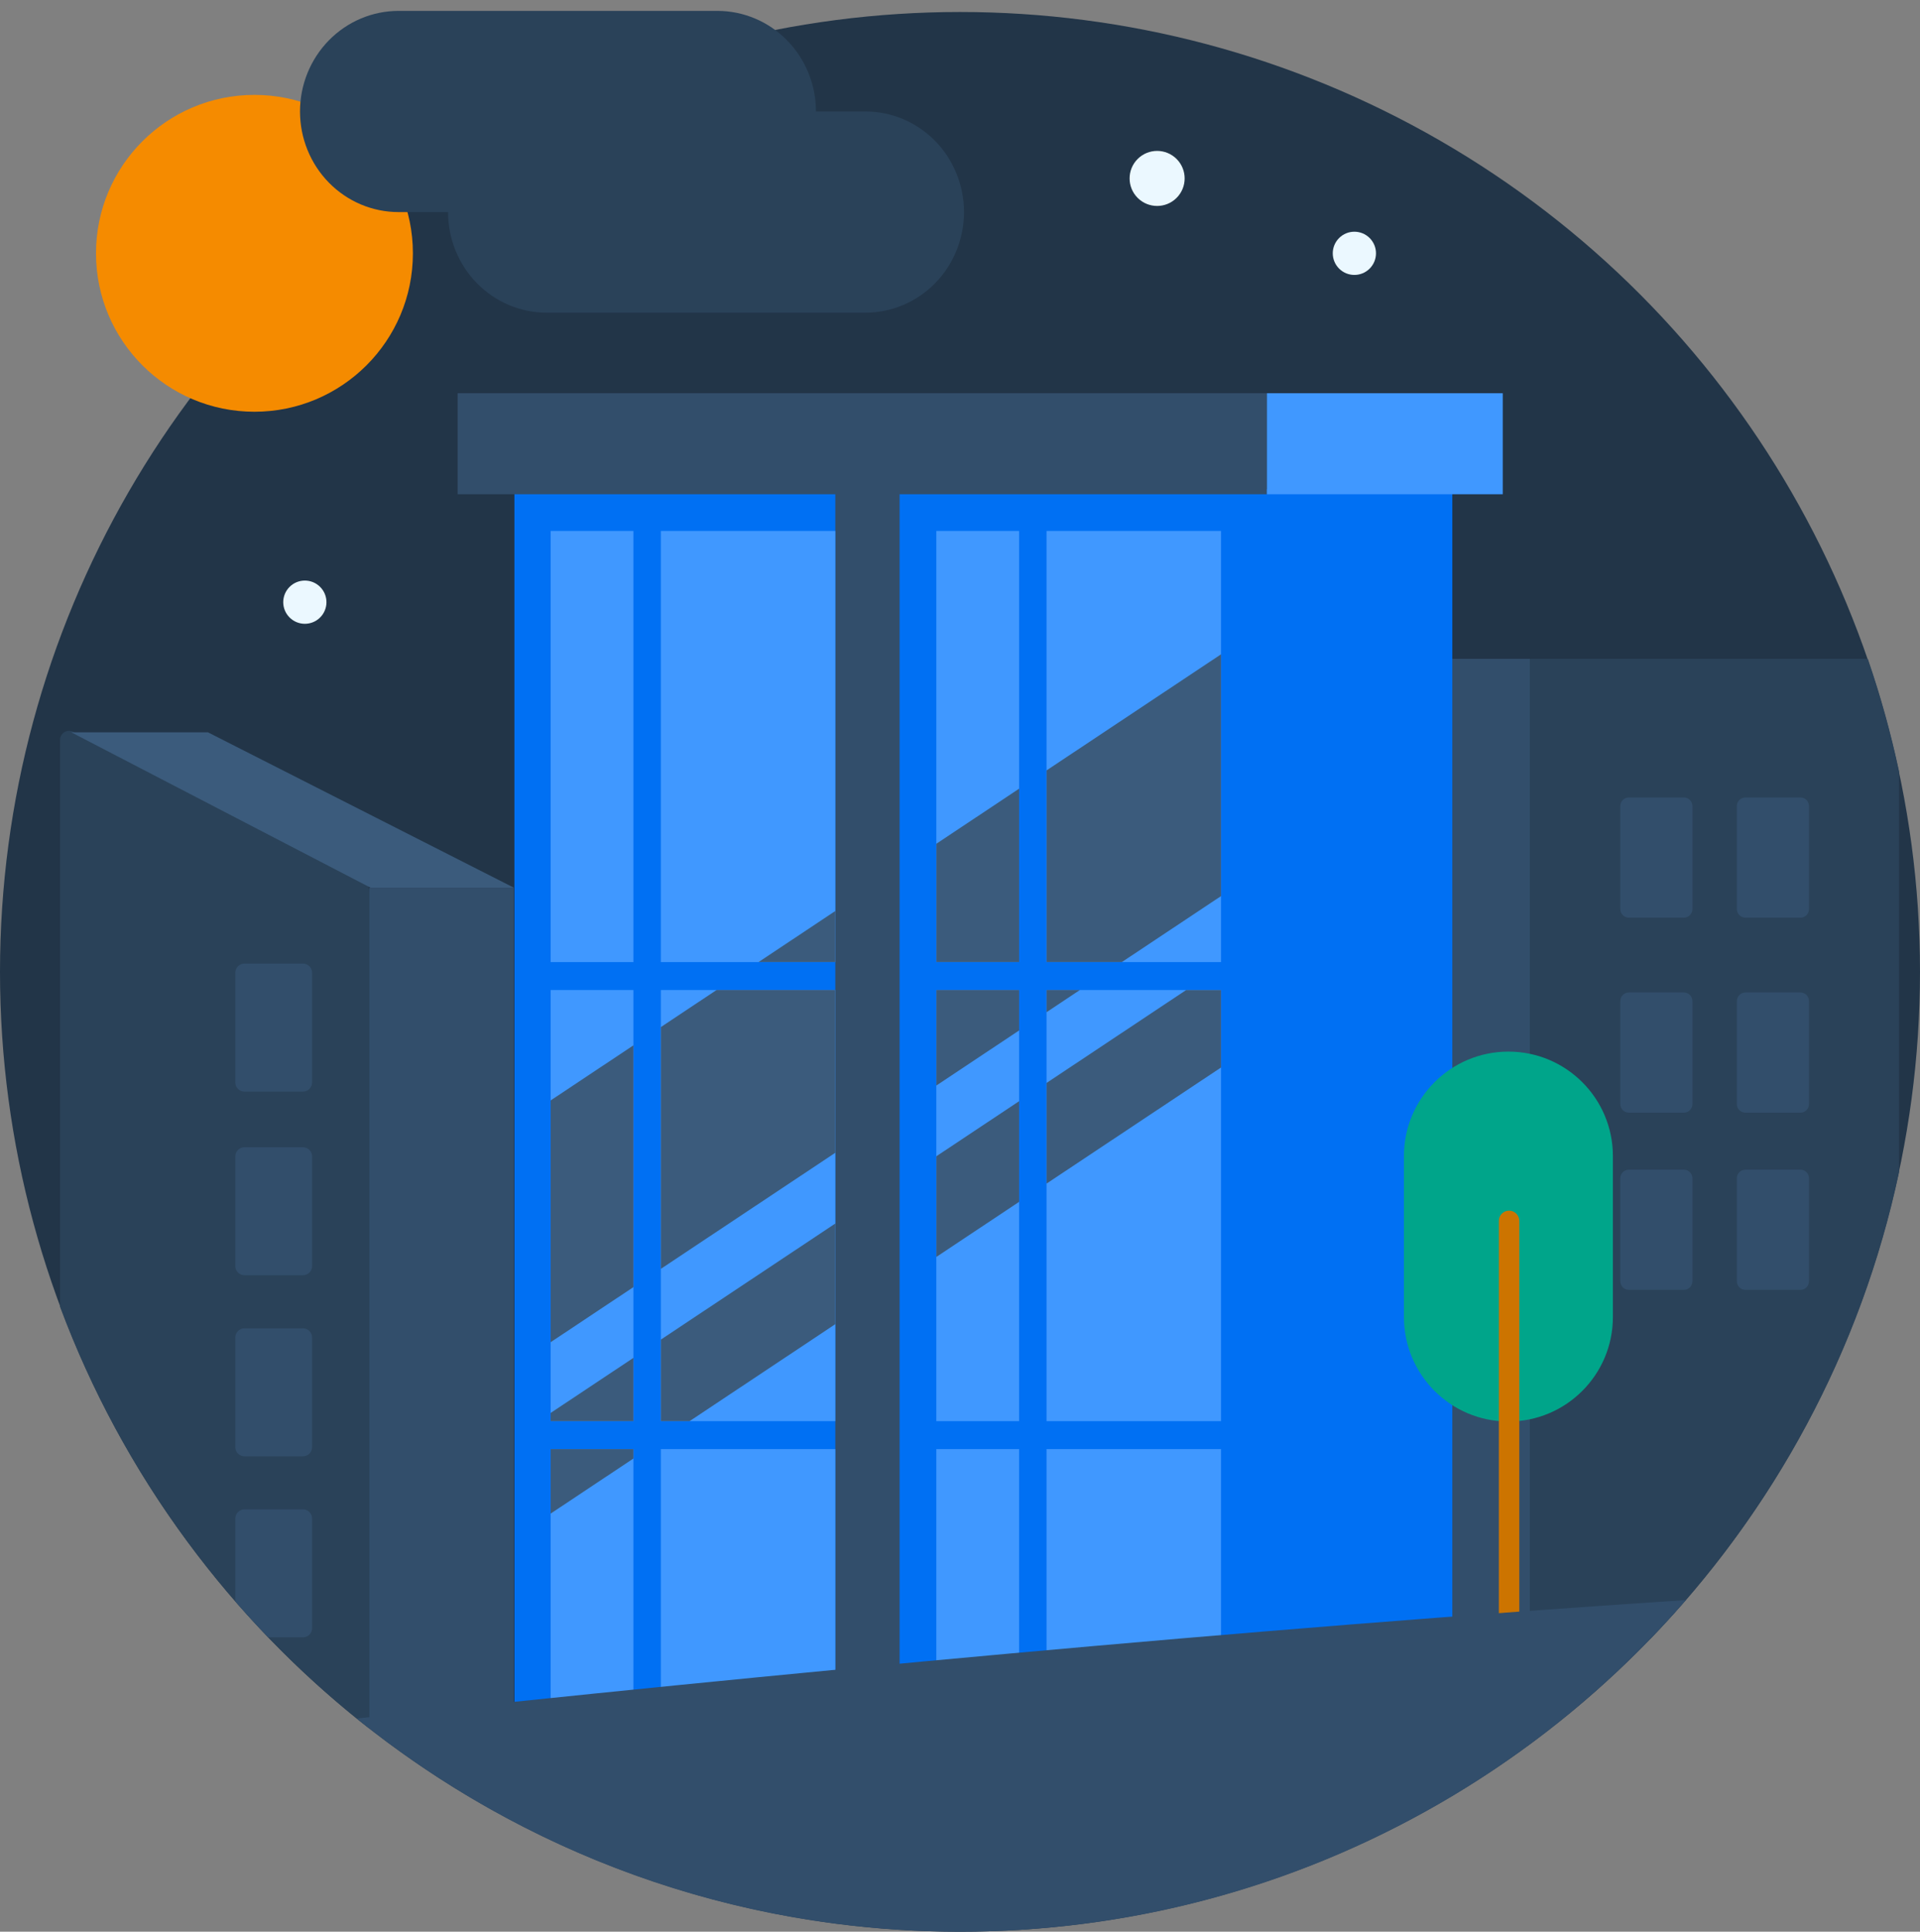 <svg width="160" height="161" viewBox="0 0 160 161" fill="none" xmlns="http://www.w3.org/2000/svg">
<rect x="0" y="0" width="160" height="161" fill="#808080" stroke="none"/>
<circle cx="80" cy="81" r="80" fill="#223548"/>
<rect x="108.001" y="54.91" width="19.514" height="81.671" fill="#324E6B"/>
<path fill-rule="evenodd" clip-rule="evenodd" d="M158.257 64.313V97.689C155.09 112.615 147.76 126.003 137.54 136.581H127.515V54.91H155.649C156.702 57.965 157.576 61.103 158.257 64.313Z" fill="#2A4259"/>
<path fill-rule="evenodd" clip-rule="evenodd" d="M140.318 76.485H135.742C135.345 76.485 135.024 76.164 135.024 75.767V67.184C135.024 66.788 135.345 66.467 135.742 66.467H140.318C140.714 66.467 141.035 66.788 141.035 67.184V75.767C141.035 76.164 140.714 76.485 140.318 76.485Z" fill="#324E6B"/>
<path fill-rule="evenodd" clip-rule="evenodd" d="M150.031 76.485H145.455C145.058 76.485 144.737 76.164 144.737 75.767V67.184C144.737 66.788 145.058 66.467 145.455 66.467H150.031C150.427 66.467 150.748 66.788 150.748 67.184V75.767C150.748 76.164 150.427 76.485 150.031 76.485Z" fill="#324E6B"/>
<path fill-rule="evenodd" clip-rule="evenodd" d="M140.318 92.737H135.742C135.345 92.737 135.024 92.416 135.024 92.019V83.436C135.024 83.04 135.345 82.719 135.742 82.719H140.318C140.714 82.719 141.035 83.04 141.035 83.436V92.019C141.035 92.416 140.714 92.737 140.318 92.737Z" fill="#324E6B"/>
<path fill-rule="evenodd" clip-rule="evenodd" d="M140.318 107.505H135.742C135.345 107.505 135.024 107.184 135.024 106.787V98.204C135.024 97.808 135.345 97.486 135.742 97.486H140.318C140.714 97.486 141.035 97.808 141.035 98.204V106.787C141.035 107.184 140.714 107.505 140.318 107.505Z" fill="#324E6B"/>
<path fill-rule="evenodd" clip-rule="evenodd" d="M150.031 92.737H145.455C145.058 92.737 144.737 92.416 144.737 92.019V83.436C144.737 83.04 145.058 82.719 145.455 82.719H150.031C150.427 82.719 150.748 83.04 150.748 83.436V92.019C150.748 92.416 150.427 92.737 150.031 92.737Z" fill="#324E6B"/>
<path fill-rule="evenodd" clip-rule="evenodd" d="M150.031 107.505H145.455C145.058 107.505 144.737 107.184 144.737 106.787V98.204C144.737 97.808 145.058 97.486 145.455 97.486H150.031C150.427 97.486 150.748 97.808 150.748 98.204V106.787C150.748 107.184 150.427 107.505 150.031 107.505Z" fill="#324E6B"/>
<path d="M30.784 73.992H42.813L42.813 143.155H30.784L30.784 73.992Z" fill="#324E6B"/>
<path fill-rule="evenodd" clip-rule="evenodd" d="M30.784 144.075C19.223 135.042 10.21 122.899 5.001 108.905V61.672C5.001 61.102 5.605 60.733 6.111 60.997L30.378 73.601C30.628 73.731 30.784 73.989 30.784 74.27V144.075Z" fill="#2A4259"/>
<path fill-rule="evenodd" clip-rule="evenodd" d="M25.245 90.979H20.373C19.951 90.979 19.609 90.637 19.609 90.215V81.076C19.609 80.655 19.951 80.312 20.373 80.312H25.245C25.667 80.312 26.009 80.655 26.009 81.076V90.215C26.009 90.637 25.667 90.979 25.245 90.979Z" fill="#324E6B"/>
<path fill-rule="evenodd" clip-rule="evenodd" d="M25.245 106.285H20.373C19.951 106.285 19.609 105.944 19.609 105.521V96.383C19.609 95.961 19.951 95.619 20.373 95.619H25.245C25.667 95.619 26.009 95.961 26.009 96.383V105.521C26.009 105.944 25.667 106.285 25.245 106.285Z" fill="#324E6B"/>
<path fill-rule="evenodd" clip-rule="evenodd" d="M25.245 121.377H20.373C19.951 121.377 19.609 121.036 19.609 120.613V111.475C19.609 111.053 19.951 110.711 20.373 110.711H25.245C25.667 110.711 26.009 111.053 26.009 111.475V120.613C26.009 121.036 25.667 121.377 25.245 121.377Z" fill="#324E6B"/>
<path fill-rule="evenodd" clip-rule="evenodd" d="M22.35 136.467C21.412 135.492 20.498 134.493 19.609 133.472V126.565C19.609 126.143 19.951 125.801 20.373 125.801H25.245C25.667 125.801 26.009 126.143 26.009 126.565V135.703C26.009 136.125 25.667 136.467 25.245 136.467H22.35Z" fill="#324E6B"/>
<path d="M30.887 73.99L5.935 61.033H17.323L42.832 73.99H30.887Z" fill="#3B5B7C"/>
<rect x="42.869" y="40.781" width="78.158" height="104.454" fill="#0070F3"/>
<rect x="38.134" y="32.775" width="67.443" height="8.418" fill="#324E6B"/>
<rect x="105.576" y="32.775" width="19.653" height="8.418" fill="#4098FF"/>
<rect x="69.61" y="38.897" width="5.357" height="106.368" fill="#324E6B"/>
<path fill-rule="evenodd" clip-rule="evenodd" d="M69.61 44.254H55.07V80.185H69.61V44.254ZM101.75 44.254H87.21V80.185H101.75V44.254ZM84.925 44.254H78.028V80.185H84.925V44.254ZM78.027 82.516H84.924V118.446H78.027V82.516ZM101.75 82.516H87.21V118.446H101.75V82.516ZM78.027 120.777H84.924V145.265H78.027V120.777ZM101.75 120.777H87.21V145.265H101.75V120.777ZM45.888 44.254H52.783V80.185H45.888V44.254ZM45.888 82.516H52.783V118.446H45.888V82.516ZM69.609 82.516H55.07V118.446H69.609V82.516ZM45.888 120.777H52.783V145.265H45.888V120.777ZM69.609 120.777H55.07V145.265H69.609V120.777Z" fill="#4098FF"/>
<path fill-rule="evenodd" clip-rule="evenodd" d="M101.751 54.535L87.211 64.212V80.184H93.489L101.751 74.686V54.535ZM89.988 82.515H87.211V84.363L89.988 82.515ZM84.925 85.884V82.515H78.028V90.475L84.925 85.884ZM69.611 96.077V82.515H59.712L55.071 85.603V105.754L69.611 96.077ZM52.784 107.276V87.126L45.889 91.715V111.866L52.784 107.276ZM63.214 80.184H69.611V75.926L63.214 80.184ZM78.029 70.324V80.184H84.926V65.733L78.029 70.324Z" fill="#3B5B7C"/>
<path fill-rule="evenodd" clip-rule="evenodd" d="M55.071 111.651L69.611 101.974V110.363L57.465 118.447H55.071V111.651ZM45.889 117.762L52.784 113.173V118.447H45.889V117.762ZM52.784 121.562L45.889 126.151V120.777H52.784V121.562ZM78.028 104.76V96.371L84.925 91.781V100.17L78.028 104.76ZM101.751 88.972L87.211 98.649V90.26L98.846 82.516H101.751V88.972Z" fill="#3B5B7C"/>
<path d="M125.7 87.647H125.702C130.51 87.647 134.407 91.544 134.407 96.352V109.77C134.407 114.578 130.51 118.476 125.702 118.476H125.7C120.892 118.476 116.994 114.578 116.994 109.77V96.352C116.994 91.544 120.892 87.647 125.7 87.647Z" fill="#00A58A"/>
<path d="M124.904 101.755C124.904 101.284 125.286 100.902 125.756 100.902C126.227 100.902 126.608 101.284 126.608 101.755V134.461C126.608 134.932 126.227 135.313 125.756 135.313C125.286 135.313 124.904 134.932 124.904 134.461V101.755Z" fill="#CC7400"/>
<path fill-rule="evenodd" clip-rule="evenodd" d="M140.488 133.359C125.82 150.291 104.161 161 80.001 161C60.954 161 43.462 154.344 29.724 143.231C63.73 139.56 103.897 135.752 140.488 133.359Z" fill="#324E6B"/>
<path d="M114.138 22.386C114.841 21.683 114.841 20.543 114.138 19.84C113.435 19.137 112.295 19.137 111.591 19.84C110.888 20.543 110.888 21.683 111.591 22.386C112.295 23.09 113.435 23.09 114.138 22.386Z" fill="#EBF8FF"/>
<path d="M26.677 51.463C27.38 50.759 27.38 49.62 26.677 48.916C25.974 48.213 24.834 48.213 24.131 48.916C23.427 49.62 23.427 50.759 24.131 51.463C24.834 52.166 25.974 52.166 26.677 51.463Z" fill="#EBF8FF"/>
<path d="M98.049 16.493C98.944 15.597 98.944 14.145 98.049 13.249C97.153 12.354 95.701 12.354 94.805 13.249C93.91 14.145 93.91 15.597 94.805 16.493C95.701 17.389 97.153 17.389 98.049 16.493Z" fill="#EBF8FF"/>
<circle cx="21.204" cy="21.113" r="13.204" fill="#F58B00"/>
<path d="M72.12 9.292H67.996C67.996 7.068 67.131 4.936 65.591 3.364C64.051 1.791 61.962 0.908 59.784 0.908H33.213C31.035 0.908 28.946 1.791 27.405 3.364C25.865 4.936 25 7.068 25 9.292C25 11.515 25.865 13.648 27.405 15.22C28.946 16.793 31.035 17.676 33.213 17.676H37.337C37.337 19.899 38.202 22.032 39.742 23.604C41.282 25.176 43.371 26.06 45.549 26.06H72.12C74.298 26.06 76.387 25.176 77.928 23.604C79.468 22.032 80.333 19.899 80.333 17.676C80.333 15.452 79.468 13.32 77.928 11.748C76.387 10.175 74.298 9.292 72.12 9.292Z" fill="#2A4259"/>
</svg>
